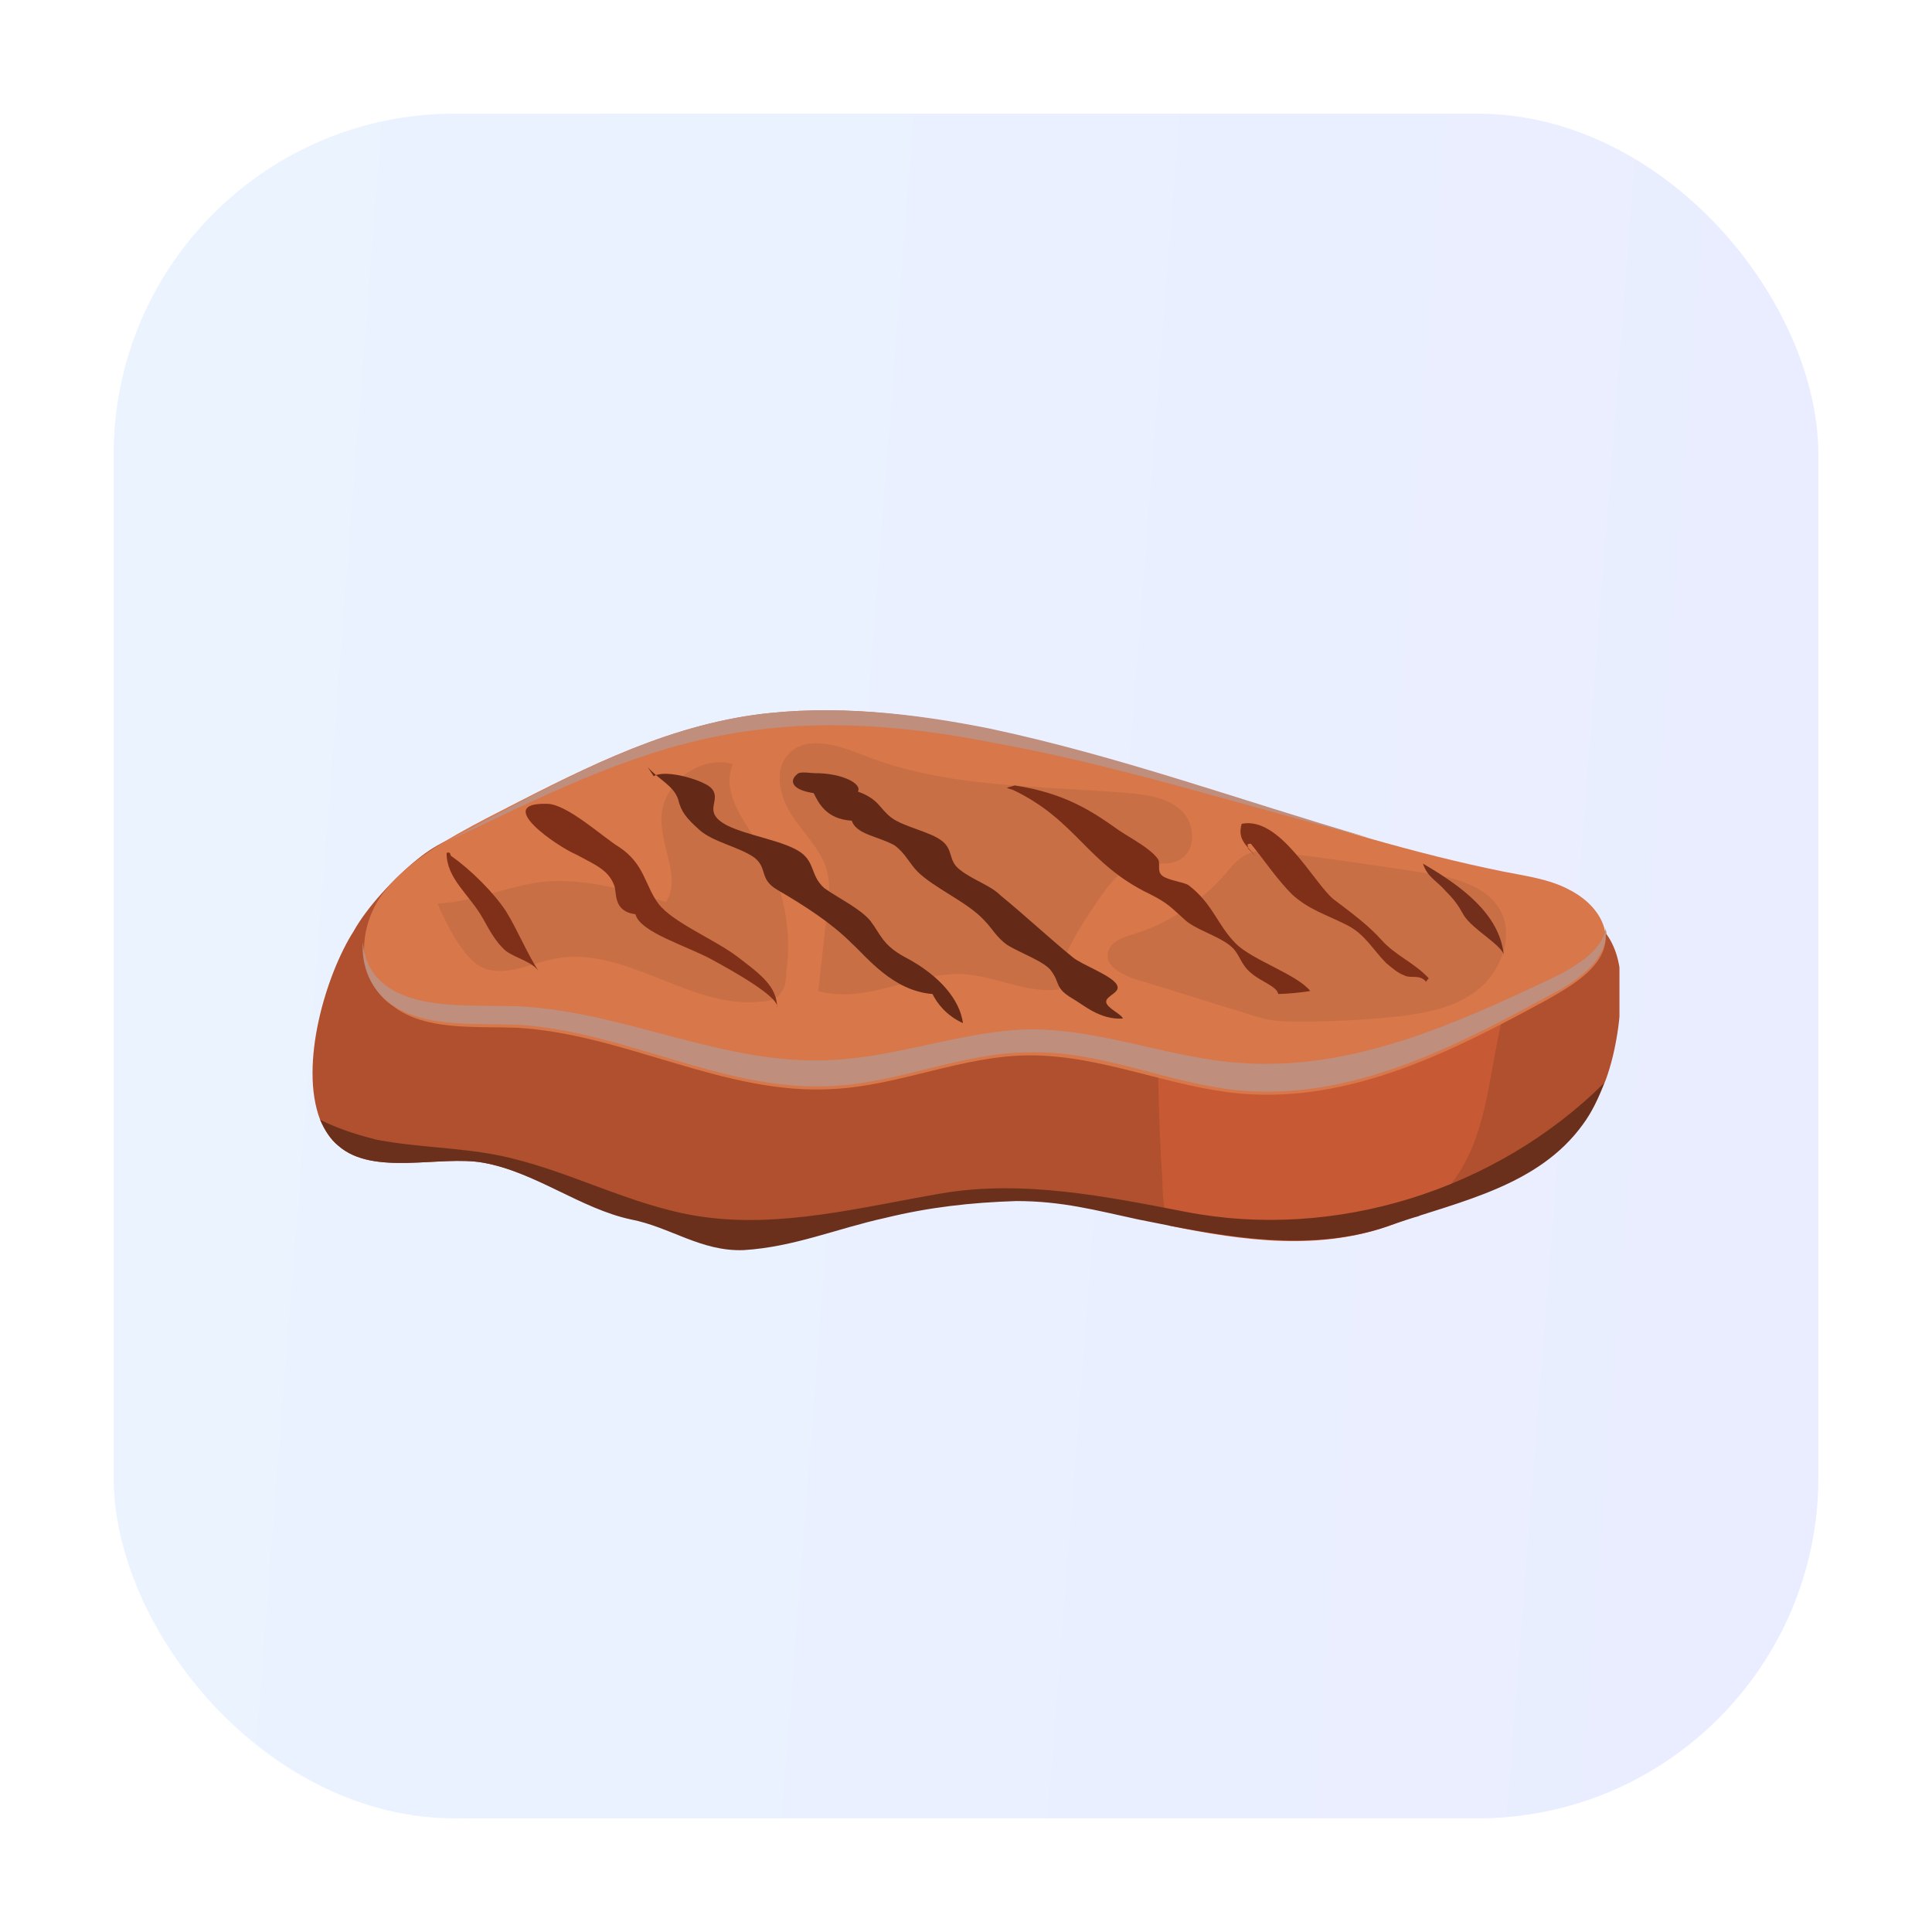 <svg width="68" height="68" viewBox="0 0 68 68" fill="none" xmlns="http://www.w3.org/2000/svg">
<g filter="url(#filter0_d_430_724)">
<rect opacity="0.2" x="4" width="60" height="60" rx="12" fill="url(#paint0_linear_430_724)"/>
<g clip-path="url(#clip0_430_724)">
<path d="M11.268 35.412C11.429 35.79 11.643 36.114 11.911 36.329C13.145 37.409 15.504 36.653 17.005 36.923C18.559 37.193 19.953 38.165 21.454 38.65C21.723 38.758 21.991 38.812 22.205 38.866C23.599 39.136 24.671 40 26.172 39.946C27.942 39.838 29.443 39.19 31.159 38.812C32.713 38.434 34.161 38.273 35.769 38.219C37.378 38.219 38.557 38.542 40.058 38.866C40.434 38.92 40.755 39.028 41.13 39.082C43.758 39.622 46.492 40 49.065 39.028C49.333 38.92 49.601 38.812 49.923 38.758C52.068 38.057 54.373 37.409 55.767 35.466C56.089 35.034 56.303 34.548 56.517 34.008C56.893 32.983 57.054 31.741 57.054 30.77C57.054 29.582 56.678 28.881 56.089 28.395C55.445 27.909 54.534 27.693 53.408 27.585C52.496 27.477 51.639 27.801 50.781 27.855C50.245 27.909 49.709 27.909 49.172 27.909C46.76 27.909 44.294 27.693 41.935 27.153C40.487 26.829 39.147 26.398 37.86 25.858C34.643 24.508 31.105 23.645 27.674 23.699C26.065 23.699 24.35 23.699 22.795 23.915C21.991 24.023 21.24 24.292 20.489 24.508C20.061 24.616 19.685 24.724 19.256 24.778C17.541 25.048 16.093 25.102 14.699 26.236C13.895 26.883 12.93 27.909 12.448 28.773C11.482 30.284 10.518 33.469 11.268 35.412Z" fill="#B0502E"/>
<path d="M40.916 37.625C40.916 38.111 40.97 38.651 41.131 39.136C43.758 39.676 46.492 40.054 49.065 39.082C49.333 38.974 49.602 38.867 49.923 38.812C50.459 38.381 50.995 37.841 51.371 37.247C52.228 35.898 52.389 34.224 52.711 32.605C52.818 32.065 52.979 31.472 52.872 30.932C52.711 30.014 51.907 29.421 51.103 28.935C50.459 28.557 49.816 28.233 49.119 27.963C47.403 27.261 45.527 26.83 43.651 26.83C43.007 26.83 42.364 26.884 41.828 27.207C41.774 27.207 41.72 27.261 41.72 27.315C40.916 27.909 40.809 29.043 40.809 30.068C40.702 32.551 40.755 35.088 40.916 37.625Z" fill="#C75A34"/>
<path d="M18.184 32.173C21.991 32.389 25.476 34.548 29.282 34.332C31.641 34.224 33.893 33.145 36.252 33.145C38.825 33.145 41.184 34.278 43.704 34.494C47.564 34.818 51.156 32.983 54.426 31.202C55.392 30.662 56.464 30.014 56.517 29.043C56.517 28.341 55.981 27.693 55.231 27.315C54.534 26.937 53.676 26.829 52.872 26.668C46.76 25.426 41.023 22.997 34.858 21.702C32.177 21.108 29.336 20.784 26.548 21.162C23.116 21.648 20.114 23.267 17.166 24.778C15.718 25.534 14.27 26.344 13.412 27.531C12.555 28.773 12.555 30.554 13.841 31.418C14.967 32.281 16.683 32.119 18.184 32.173Z" fill="#D8774A"/>
<path d="M34.911 22.133C32.177 21.594 29.335 21.324 26.548 21.701C23.116 22.133 20.114 23.537 17.165 24.94C16.629 25.21 16.093 25.426 15.611 25.696C16.147 25.372 16.683 25.102 17.165 24.832C20.114 23.267 23.116 21.648 26.548 21.162C29.335 20.784 32.177 21.108 34.858 21.648C39.415 22.619 43.704 24.184 48.154 25.48C43.704 24.346 39.415 22.943 34.911 22.133Z" fill="#BF8E7D"/>
<path d="M13.788 30.824C14.967 31.525 16.683 31.363 18.184 31.417C21.991 31.579 25.475 33.523 29.282 33.307C31.641 33.199 33.893 32.281 36.252 32.227C38.825 32.227 41.184 33.253 43.704 33.415C47.564 33.684 51.156 32.065 54.48 30.5C55.392 30.068 56.41 29.474 56.517 28.665C56.517 28.773 56.571 28.826 56.517 28.934C56.464 29.906 55.392 30.608 54.426 31.093C51.156 32.875 47.564 34.71 43.704 34.386C41.184 34.17 38.825 32.983 36.252 33.037C33.893 33.037 31.641 34.116 29.282 34.224C25.475 34.44 21.991 32.281 18.184 32.065C16.683 32.011 14.967 32.173 13.788 31.363C13.037 30.824 12.716 30.014 12.769 29.15C12.823 29.852 13.144 30.446 13.788 30.824Z" fill="#BF8E7D"/>
<path d="M11.268 35.412C11.429 35.789 11.643 36.113 11.911 36.329C13.145 37.409 15.504 36.653 17.005 36.923C18.828 37.247 20.436 38.542 22.205 38.92C23.599 39.19 24.671 40.054 26.172 40C27.942 39.892 29.443 39.244 31.159 38.866C32.713 38.488 34.161 38.326 35.769 38.273C37.378 38.273 38.557 38.596 40.058 38.92C43.007 39.514 46.17 40.162 49.065 39.082C51.424 38.273 54.158 37.733 55.713 35.574C56.035 35.142 56.249 34.656 56.464 34.116C52.657 37.895 46.974 39.676 41.72 38.65C38.932 38.111 35.984 37.517 33.142 38.003C30.301 38.488 27.459 39.244 24.618 38.812C22.151 38.434 19.953 37.139 17.487 36.653C16.093 36.383 14.646 36.383 13.252 36.113C12.608 35.951 11.911 35.736 11.268 35.412Z" fill="#6B301C"/>
<path d="M44.776 25.966C46.545 26.182 48.368 26.451 50.137 26.721C51.156 26.883 52.336 27.153 52.818 28.071C53.301 28.988 52.818 30.23 51.96 30.878C51.102 31.525 50.03 31.687 49.011 31.795C47.939 31.903 46.867 31.957 45.795 31.957C45.419 31.957 45.098 31.957 44.722 31.903C44.401 31.849 44.079 31.741 43.758 31.633C42.471 31.255 41.184 30.824 39.897 30.446C39.468 30.284 38.932 30.014 38.986 29.582C39.039 29.15 39.522 28.988 39.897 28.88C41.13 28.503 42.256 27.747 43.114 26.775C43.382 26.451 43.65 26.128 44.026 26.02C44.24 25.912 44.508 25.966 44.776 25.966Z" fill="#C96F45"/>
<path d="M28.799 30.878C28.907 29.906 29.014 28.989 29.121 28.017C29.175 27.585 29.228 27.153 29.121 26.721C28.96 25.966 28.317 25.372 27.888 24.724C27.459 24.077 27.191 23.105 27.781 22.511C28.424 21.864 29.496 22.241 30.354 22.565C33.303 23.753 36.573 23.645 39.736 23.915C40.38 23.969 41.077 24.077 41.559 24.509C42.042 24.94 42.149 25.858 41.559 26.236C41.13 26.506 40.648 26.344 40.165 26.398C39.522 26.506 39.093 27.045 38.718 27.585C38.075 28.557 37.27 29.636 37.27 30.824C36.144 30.986 35.019 30.338 33.839 30.284C32.177 30.23 30.461 31.364 28.799 30.878Z" fill="#C96F45"/>
<path d="M27.406 31.04C27.245 31.201 26.977 31.256 26.762 31.256C24.296 31.525 21.991 29.258 19.524 29.744C18.667 29.906 17.809 30.392 17.005 30.068C16.629 29.906 16.361 29.528 16.093 29.15C15.825 28.719 15.611 28.287 15.396 27.801C16.629 27.747 17.809 27.207 19.042 27.045C20.543 26.883 21.991 27.315 23.438 27.747C23.974 26.937 23.277 25.858 23.277 24.832C23.277 23.591 24.618 22.565 25.797 22.889C25.368 23.861 26.172 24.886 26.762 25.804C27.566 27.099 27.888 28.719 27.674 30.23C27.674 30.554 27.62 30.824 27.406 31.04Z" fill="#C96F45"/>
<path d="M28.692 23.213C29.657 23.213 30.355 23.591 30.194 23.861C30.944 24.131 30.944 24.454 31.373 24.778C31.802 25.102 32.714 25.264 33.142 25.588C33.571 25.912 33.357 26.29 33.786 26.613C34.268 26.991 34.858 27.153 35.233 27.531C36.091 28.233 36.895 28.988 37.753 29.69C38.075 29.96 39.147 30.338 39.308 30.662C39.469 30.932 38.933 31.04 38.933 31.256C38.933 31.471 39.469 31.687 39.522 31.849C38.718 31.903 38.128 31.363 37.753 31.148C37.11 30.77 37.324 30.608 37.002 30.176C36.788 29.852 35.877 29.528 35.448 29.258C35.072 28.988 34.912 28.665 34.644 28.395C34.054 27.747 32.874 27.261 32.285 26.668C32.017 26.398 31.856 26.02 31.48 25.75C30.891 25.426 30.14 25.372 29.979 24.886C29.068 24.832 28.8 24.238 28.639 23.915C27.888 23.807 27.727 23.483 28.103 23.213C28.264 23.159 28.532 23.213 28.692 23.213Z" fill="#642917"/>
<path d="M23.009 23.321C23.438 23.051 24.832 23.483 25.047 23.753C25.422 24.185 24.671 24.562 25.583 25.048C26.333 25.426 27.62 25.588 28.21 26.02C28.692 26.398 28.532 26.829 29.014 27.261C29.55 27.639 30.247 27.963 30.622 28.395C30.998 28.881 31.051 29.258 31.855 29.69C33.089 30.338 33.786 31.202 33.893 32.011C33.303 31.741 32.981 31.31 32.821 30.986C31.427 30.878 30.515 29.69 29.979 29.204C29.282 28.503 28.371 27.909 27.352 27.315C26.709 26.937 27.03 26.56 26.548 26.182C26.012 25.804 25.1 25.642 24.618 25.21C24.135 24.778 23.974 24.562 23.867 24.131C23.706 23.645 23.17 23.429 22.795 22.997L23.009 23.321Z" fill="#642917"/>
<path d="M19.256 24.292C19.953 24.292 21.24 25.48 21.776 25.804C22.688 26.398 22.688 27.153 23.17 27.801C23.653 28.449 25.1 29.042 25.904 29.636C26.762 30.284 27.352 30.716 27.352 31.471C27.459 31.093 25.69 30.122 25.1 29.798C24.242 29.312 22.527 28.826 22.366 28.179C21.562 28.071 21.723 27.423 21.615 27.153C21.401 26.613 20.972 26.451 20.275 26.074C19.632 25.804 17.326 24.238 19.256 24.292Z" fill="#803018"/>
<path d="M35.662 23.806C37.914 24.886 38.236 26.397 40.487 27.477C41.131 27.801 41.238 27.963 41.667 28.341C42.042 28.718 42.9 28.934 43.329 29.312C43.651 29.582 43.651 29.96 44.079 30.284C44.401 30.554 44.937 30.716 44.991 30.985C45.259 30.985 45.849 30.931 46.117 30.878C45.634 30.284 44.079 29.798 43.49 29.204C42.846 28.556 42.685 27.801 41.828 27.153C41.667 27.045 41.131 26.991 40.916 26.829C40.702 26.667 40.863 26.397 40.755 26.235C40.487 25.858 39.844 25.534 39.361 25.21C38.45 24.562 37.485 23.914 35.716 23.645C35.394 23.753 35.34 23.698 35.662 23.806Z" fill="#7A2E17"/>
<path d="M43.919 25.858C43.972 25.804 43.811 25.696 44.026 25.696C44.508 26.29 44.937 26.938 45.473 27.477C46.063 28.017 46.653 28.179 47.404 28.557C48.047 28.881 48.315 29.421 48.797 29.906C49.066 30.122 49.173 30.23 49.441 30.338C49.655 30.446 49.977 30.284 50.191 30.554C50.191 30.554 50.299 30.392 50.299 30.446C49.816 29.906 49.119 29.636 48.637 29.097C48.154 28.557 47.564 28.125 46.921 27.639C46.224 27.046 45.044 24.724 43.704 24.994C43.543 25.534 43.865 25.75 44.187 26.128L43.919 25.858Z" fill="#803018"/>
<path d="M52.925 29.583C52.765 29.205 51.853 28.719 51.532 28.233C51.317 27.855 51.21 27.693 50.888 27.369C50.566 26.992 50.245 26.884 50.084 26.398C51.478 27.208 52.765 28.179 52.925 29.583Z" fill="#732F1B"/>
<path d="M15.879 26.128C16.576 26.613 17.38 27.423 17.809 28.071C18.238 28.772 18.559 29.582 18.988 30.23C18.774 29.852 18.184 29.744 17.809 29.474C17.434 29.15 17.219 28.718 17.005 28.341C16.522 27.477 15.718 26.937 15.718 26.02C15.879 25.966 15.825 26.074 15.879 26.128Z" fill="#803018"/>
</g>
</g>
<defs>
<filter id="filter0_d_430_724" x="0" y="0" width="68" height="68" filterUnits="userSpaceOnUse" color-interpolation-filters="sRGB">
<feFlood flood-opacity="0" result="BackgroundImageFix"/>
<feColorMatrix in="SourceAlpha" type="matrix" values="0 0 0 0 0 0 0 0 0 0 0 0 0 0 0 0 0 0 127 0" result="hardAlpha"/>
<feOffset dy="4"/>
<feGaussianBlur stdDeviation="2"/>
<feComposite in2="hardAlpha" operator="out"/>
<feColorMatrix type="matrix" values="0 0 0 0 0 0 0 0 0 0 0 0 0 0 0 0 0 0 0.25 0"/>
<feBlend mode="normal" in2="BackgroundImageFix" result="effect1_dropShadow_430_724"/>
<feBlend mode="normal" in="SourceGraphic" in2="effect1_dropShadow_430_724" result="shape"/>
</filter>
<linearGradient id="paint0_linear_430_724" x1="64" y1="60" x2="-15.968" y2="53.812" gradientUnits="userSpaceOnUse">
<stop stop-color="#92A3FD"/>
<stop offset="1" stop-color="#9DCEFF"/>
</linearGradient>
<clipPath id="clip0_430_724">
<rect width="46" height="19" fill="white" transform="translate(11 21)"/>
</clipPath>
</defs>
</svg>

